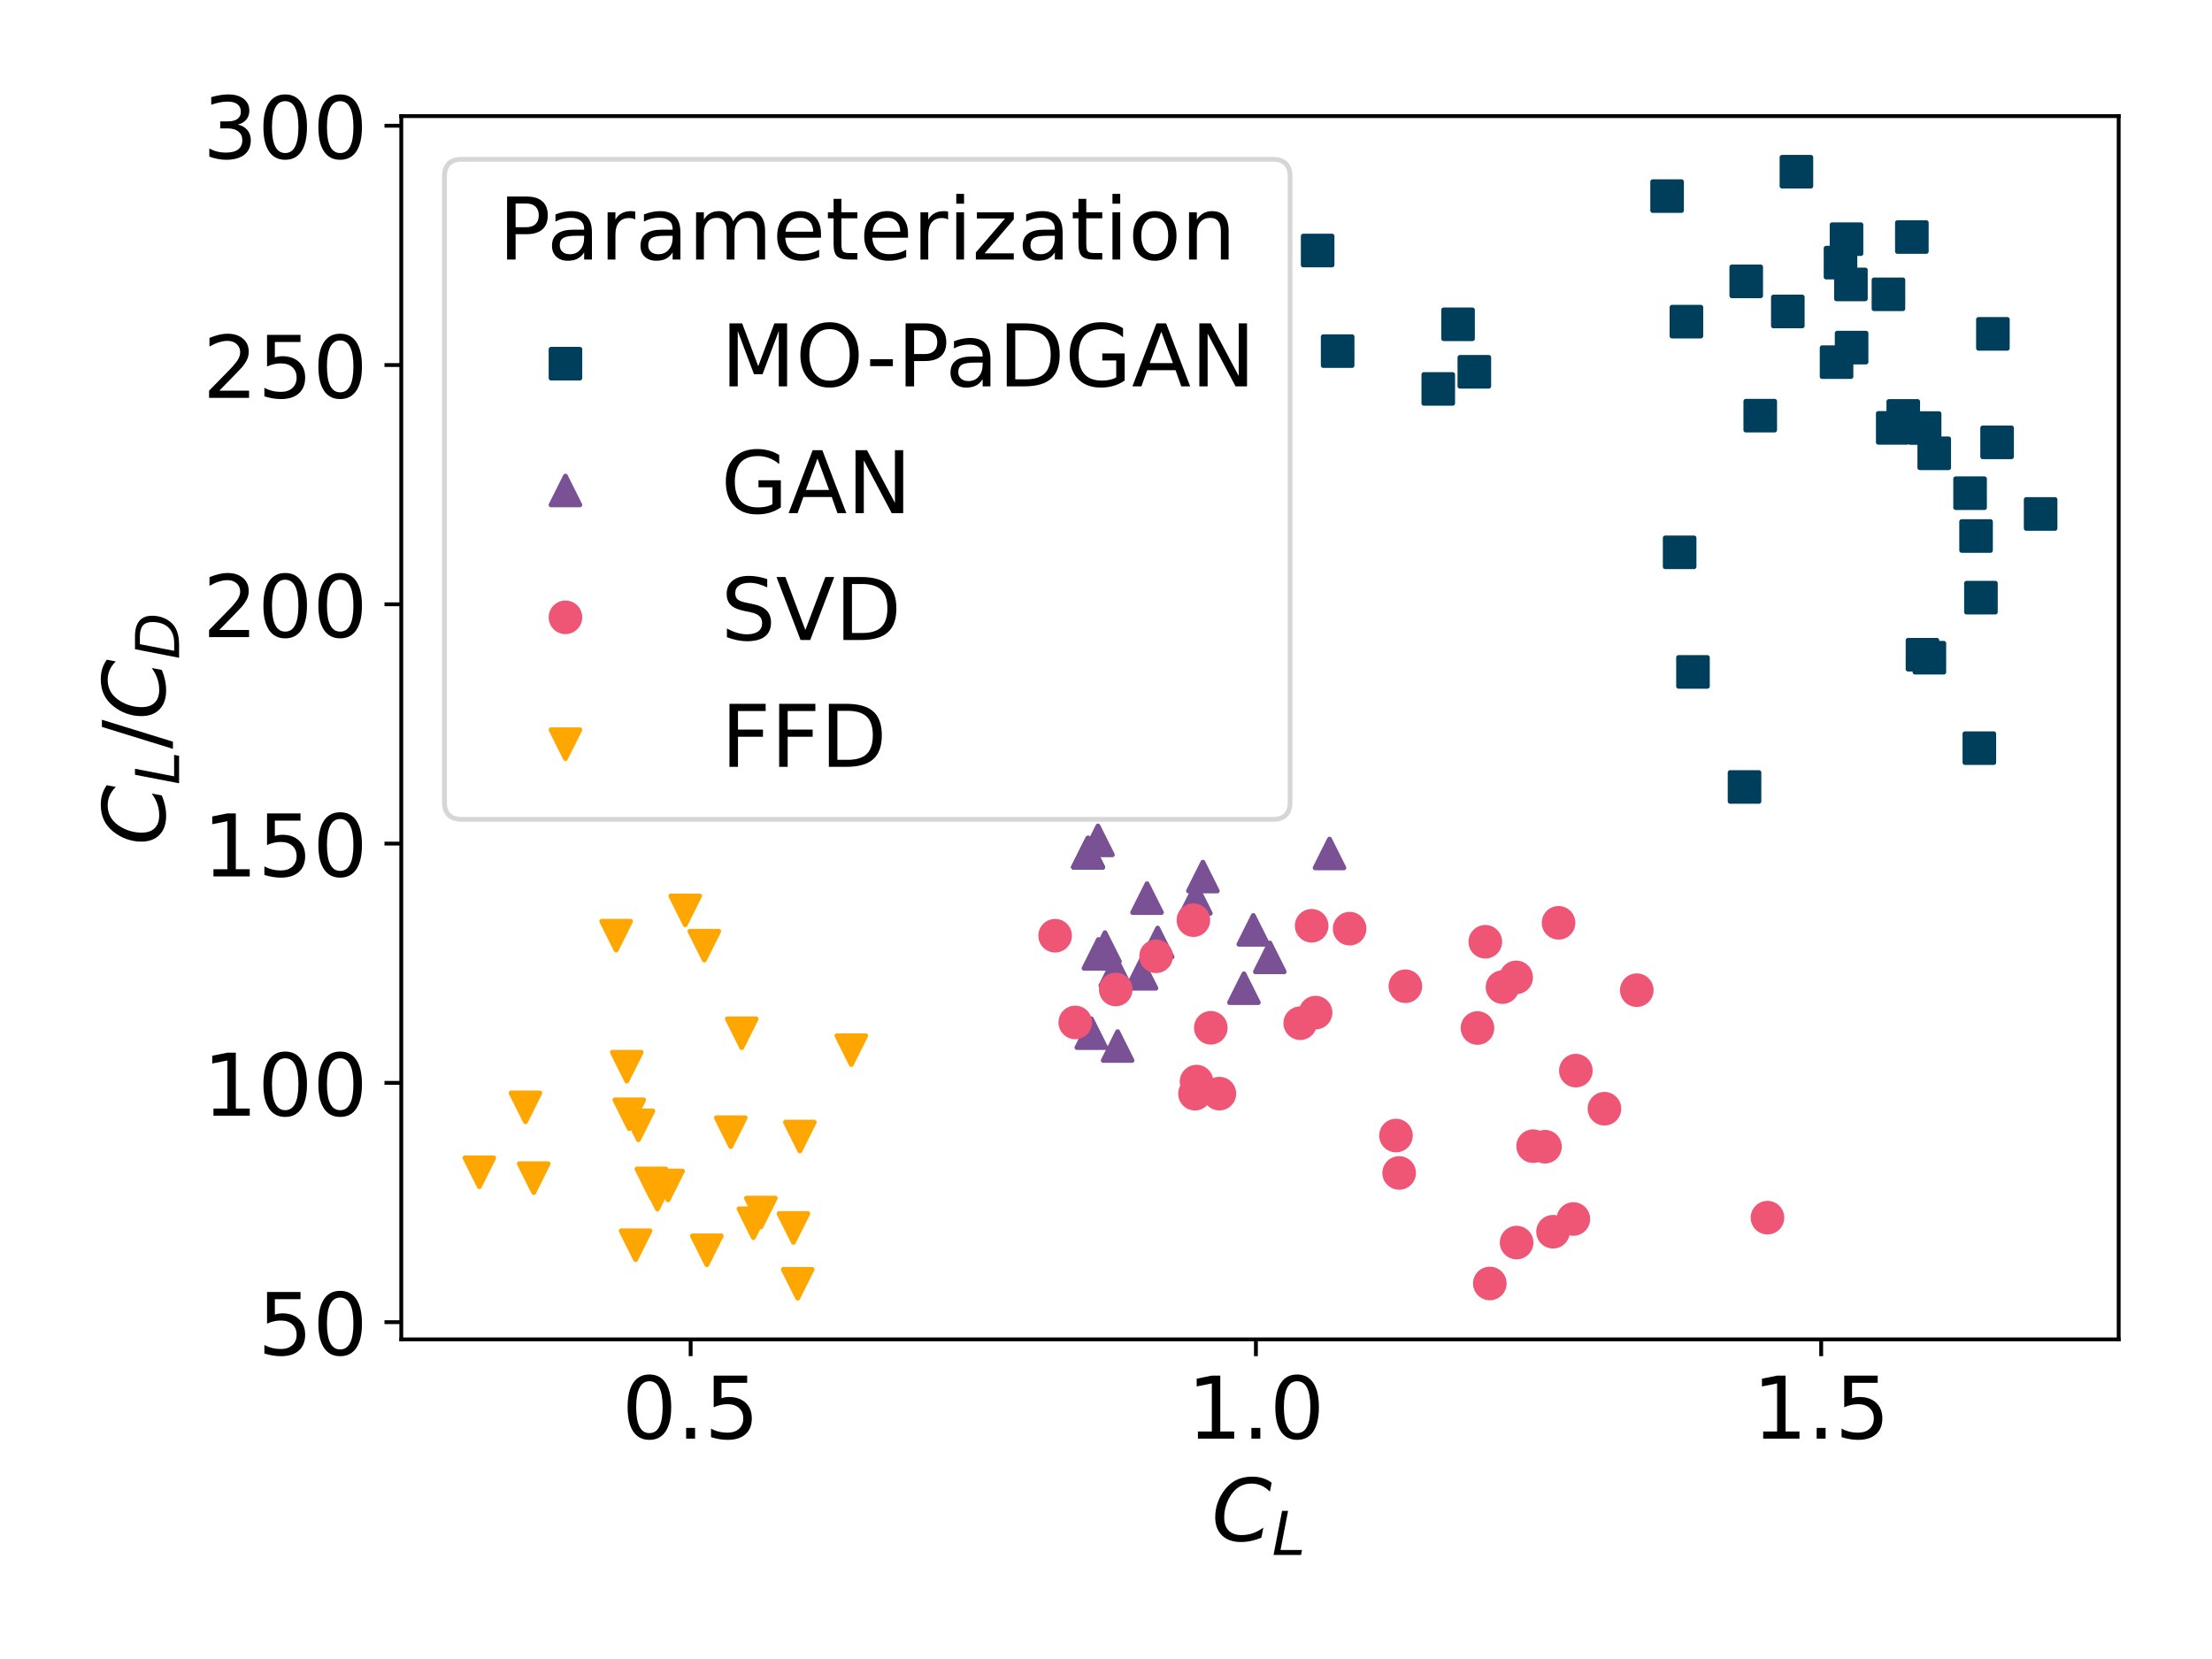 <?xml version="1.0" encoding="utf-8" standalone="no"?>
<!DOCTYPE svg PUBLIC "-//W3C//DTD SVG 1.1//EN"
  "http://www.w3.org/Graphics/SVG/1.1/DTD/svg11.dtd">
<!-- Created with matplotlib (https://matplotlib.org/) -->
<svg height="345.6pt" version="1.1" viewBox="0 0 460.8 345.6" width="460.8pt" xmlns="http://www.w3.org/2000/svg" xmlns:xlink="http://www.w3.org/1999/xlink">
 <defs>
  <style type="text/css">
*{stroke-linecap:butt;stroke-linejoin:round;}
  </style>
 </defs>
 <g id="figure_1">
  <g id="patch_1">
   <path d="M 0 345.6 
L 460.8 345.6 
L 460.8 0 
L 0 0 
z
" style="fill:#ffffff;"/>
  </g>
  <g id="axes_1">
   <g id="patch_2">
    <path d="M 83.594 279.016 
L 441.36 279.016 
L 441.36 24.186 
L 83.594 24.186 
z
" style="fill:#ffffff;"/>
   </g>
   <g id="PathCollection_1">
    <defs>
     <path d="M -3 3 
L 3 3 
L 3 -3 
L -3 -3 
z
" id="mda94987f56" style="stroke:#003f5c;"/>
    </defs>
    <g clip-path="url(#p85e0236e00)">
     <use style="fill:#003f5c;stroke:#003f5c;" x="366.691" xlink:href="#mda94987f56" y="86.586"/>
     <use style="fill:#003f5c;stroke:#003f5c;" x="351.312" xlink:href="#mda94987f56" y="67.004"/>
     <use style="fill:#003f5c;stroke:#003f5c;" x="412.663" xlink:href="#mda94987f56" y="124.504"/>
     <use style="fill:#003f5c;stroke:#003f5c;" x="402.936" xlink:href="#mda94987f56" y="94.434"/>
     <use style="fill:#003f5c;stroke:#003f5c;" x="299.617" xlink:href="#mda94987f56" y="81.023"/>
     <use style="fill:#003f5c;stroke:#003f5c;" x="425.098" xlink:href="#mda94987f56" y="107.068"/>
     <use style="fill:#003f5c;stroke:#003f5c;" x="400.934" xlink:href="#mda94987f56" y="89.168"/>
     <use style="fill:#003f5c;stroke:#003f5c;" x="274.488" xlink:href="#mda94987f56" y="52.19"/>
     <use style="fill:#003f5c;stroke:#003f5c;" x="416.031" xlink:href="#mda94987f56" y="92.147"/>
     <use style="fill:#003f5c;stroke:#003f5c;" x="393.398" xlink:href="#mda94987f56" y="61.313"/>
     <use style="fill:#003f5c;stroke:#003f5c;" x="374.227" xlink:href="#mda94987f56" y="35.769"/>
     <use style="fill:#003f5c;stroke:#003f5c;" x="415.159" xlink:href="#mda94987f56" y="69.552"/>
     <use style="fill:#003f5c;stroke:#003f5c;" x="383.412" xlink:href="#mda94987f56" y="54.709"/>
     <use style="fill:#003f5c;stroke:#003f5c;" x="347.285" xlink:href="#mda94987f56" y="40.853"/>
     <use style="fill:#003f5c;stroke:#003f5c;" x="396.483" xlink:href="#mda94987f56" y="86.645"/>
     <use style="fill:#003f5c;stroke:#003f5c;" x="400.487" xlink:href="#mda94987f56" y="136.39"/>
     <use style="fill:#003f5c;stroke:#003f5c;" x="385.579" xlink:href="#mda94987f56" y="59.254"/>
     <use style="fill:#003f5c;stroke:#003f5c;" x="363.417" xlink:href="#mda94987f56" y="163.939"/>
     <use style="fill:#003f5c;stroke:#003f5c;" x="352.678" xlink:href="#mda94987f56" y="139.971"/>
     <use style="fill:#003f5c;stroke:#003f5c;" x="307.13" xlink:href="#mda94987f56" y="77.451"/>
     <use style="fill:#003f5c;stroke:#003f5c;" x="278.657" xlink:href="#mda94987f56" y="73.146"/>
     <use style="fill:#003f5c;stroke:#003f5c;" x="349.899" xlink:href="#mda94987f56" y="115.06"/>
     <use style="fill:#003f5c;stroke:#003f5c;" x="372.437" xlink:href="#mda94987f56" y="64.883"/>
     <use style="fill:#003f5c;stroke:#003f5c;" x="363.771" xlink:href="#mda94987f56" y="58.611"/>
     <use style="fill:#003f5c;stroke:#003f5c;" x="385.72" xlink:href="#mda94987f56" y="72.412"/>
     <use style="fill:#003f5c;stroke:#003f5c;" x="394.293" xlink:href="#mda94987f56" y="89.135"/>
     <use style="fill:#003f5c;stroke:#003f5c;" x="398.273" xlink:href="#mda94987f56" y="49.378"/>
     <use style="fill:#003f5c;stroke:#003f5c;" x="401.924" xlink:href="#mda94987f56" y="137.012"/>
     <use style="fill:#003f5c;stroke:#003f5c;" x="412.333" xlink:href="#mda94987f56" y="155.856"/>
     <use style="fill:#003f5c;stroke:#003f5c;" x="384.661" xlink:href="#mda94987f56" y="49.821"/>
     <use style="fill:#003f5c;stroke:#003f5c;" x="382.588" xlink:href="#mda94987f56" y="75.444"/>
     <use style="fill:#003f5c;stroke:#003f5c;" x="303.739" xlink:href="#mda94987f56" y="67.556"/>
     <use style="fill:#003f5c;stroke:#003f5c;" x="411.65" xlink:href="#mda94987f56" y="111.662"/>
     <use style="fill:#003f5c;stroke:#003f5c;" x="410.402" xlink:href="#mda94987f56" y="102.742"/>
    </g>
   </g>
   <g id="PathCollection_2">
    <defs>
     <path d="M 0 -3 
L -3 3 
L 3 3 
z
" id="mdba269fbcc" style="stroke:#7a5195;"/>
    </defs>
    <g clip-path="url(#p85e0236e00)">
     <use style="fill:#7a5195;stroke:#7a5195;" x="226.656" xlink:href="#mdba269fbcc" y="177.64"/>
     <use style="fill:#7a5195;stroke:#7a5195;" x="238.949" xlink:href="#mdba269fbcc" y="187.094"/>
     <use style="fill:#7a5195;stroke:#7a5195;" x="241.163" xlink:href="#mdba269fbcc" y="196.336"/>
     <use style="fill:#7a5195;stroke:#7a5195;" x="264.526" xlink:href="#mdba269fbcc" y="199.439"/>
     <use style="fill:#7a5195;stroke:#7a5195;" x="228.728" xlink:href="#mdba269fbcc" y="175.07"/>
     <use style="fill:#7a5195;stroke:#7a5195;" x="276.961" xlink:href="#mdba269fbcc" y="177.796"/>
     <use style="fill:#7a5195;stroke:#7a5195;" x="226.656" xlink:href="#mdba269fbcc" y="177.64"/>
     <use style="fill:#7a5195;stroke:#7a5195;" x="261.087" xlink:href="#mdba269fbcc" y="193.707"/>
     <use style="fill:#7a5195;stroke:#7a5195;" x="226.656" xlink:href="#mdba269fbcc" y="177.64"/>
     <use style="fill:#7a5195;stroke:#7a5195;" x="232.826" xlink:href="#mdba269fbcc" y="217.911"/>
     <use style="fill:#7a5195;stroke:#7a5195;" x="228.822" xlink:href="#mdba269fbcc" y="198.716"/>
     <use style="fill:#7a5195;stroke:#7a5195;" x="226.656" xlink:href="#mdba269fbcc" y="177.64"/>
     <use style="fill:#7a5195;stroke:#7a5195;" x="227.339" xlink:href="#mdba269fbcc" y="215.225"/>
     <use style="fill:#7a5195;stroke:#7a5195;" x="226.656" xlink:href="#mdba269fbcc" y="177.64"/>
     <use style="fill:#7a5195;stroke:#7a5195;" x="249.123" xlink:href="#mdba269fbcc" y="187.262"/>
     <use style="fill:#7a5195;stroke:#7a5195;" x="226.656" xlink:href="#mdba269fbcc" y="177.64"/>
     <use style="fill:#7a5195;stroke:#7a5195;" x="250.584" xlink:href="#mdba269fbcc" y="182.604"/>
     <use style="fill:#7a5195;stroke:#7a5195;" x="226.656" xlink:href="#mdba269fbcc" y="177.64"/>
     <use style="fill:#7a5195;stroke:#7a5195;" x="226.656" xlink:href="#mdba269fbcc" y="177.64"/>
     <use style="fill:#7a5195;stroke:#7a5195;" x="232.331" xlink:href="#mdba269fbcc" y="202.328"/>
     <use style="fill:#7a5195;stroke:#7a5195;" x="259.133" xlink:href="#mdba269fbcc" y="205.859"/>
     <use style="fill:#7a5195;stroke:#7a5195;" x="237.795" xlink:href="#mdba269fbcc" y="202.863"/>
     <use style="fill:#7a5195;stroke:#7a5195;" x="226.656" xlink:href="#mdba269fbcc" y="177.64"/>
     <use style="fill:#7a5195;stroke:#7a5195;" x="230.188" xlink:href="#mdba269fbcc" y="197.297"/>
    </g>
   </g>
   <g id="PathCollection_3">
    <defs>
     <path d="M 0 3 
C 0.796 3 1.559 2.684 2.121 2.121 
C 2.684 1.559 3 0.796 3 0 
C 3 -0.796 2.684 -1.559 2.121 -2.121 
C 1.559 -2.684 0.796 -3 0 -3 
C -0.796 -3 -1.559 -2.684 -2.121 -2.121 
C -2.684 -1.559 -3 -0.796 -3 0 
C -3 0.796 -2.684 1.559 -2.121 2.121 
C -1.559 2.684 -0.796 3 0 3 
z
" id="ma06f1075ed" style="stroke:#ef5675;"/>
    </defs>
    <g clip-path="url(#p85e0236e00)">
     <use style="fill:#ef5675;stroke:#ef5675;" x="309.415" xlink:href="#ma06f1075ed" y="196.187"/>
     <use style="fill:#ef5675;stroke:#ef5675;" x="334.237" xlink:href="#ma06f1075ed" y="230.965"/>
     <use style="fill:#ef5675;stroke:#ef5675;" x="292.764" xlink:href="#ma06f1075ed" y="205.451"/>
     <use style="fill:#ef5675;stroke:#ef5675;" x="281.153" xlink:href="#ma06f1075ed" y="193.457"/>
     <use style="fill:#ef5675;stroke:#ef5675;" x="273.24" xlink:href="#ma06f1075ed" y="192.858"/>
     <use style="fill:#ef5675;stroke:#ef5675;" x="307.789" xlink:href="#ma06f1075ed" y="214.152"/>
     <use style="fill:#ef5675;stroke:#ef5675;" x="323.522" xlink:href="#ma06f1075ed" y="256.593"/>
     <use style="fill:#ef5675;stroke:#ef5675;" x="312.994" xlink:href="#ma06f1075ed" y="205.632"/>
     <use style="fill:#ef5675;stroke:#ef5675;" x="274.064" xlink:href="#ma06f1075ed" y="210.941"/>
     <use style="fill:#ef5675;stroke:#ef5675;" x="270.861" xlink:href="#ma06f1075ed" y="213.151"/>
     <use style="fill:#ef5675;stroke:#ef5675;" x="240.833" xlink:href="#ma06f1075ed" y="199.212"/>
     <use style="fill:#ef5675;stroke:#ef5675;" x="368.198" xlink:href="#ma06f1075ed" y="253.66"/>
     <use style="fill:#ef5675;stroke:#ef5675;" x="328.279" xlink:href="#ma06f1075ed" y="223.03"/>
     <use style="fill:#ef5675;stroke:#ef5675;" x="291.469" xlink:href="#ma06f1075ed" y="244.349"/>
     <use style="fill:#ef5675;stroke:#ef5675;" x="290.809" xlink:href="#ma06f1075ed" y="236.56"/>
     <use style="fill:#ef5675;stroke:#ef5675;" x="232.426" xlink:href="#ma06f1075ed" y="206.131"/>
     <use style="fill:#ef5675;stroke:#ef5675;" x="310.357" xlink:href="#ma06f1075ed" y="267.373"/>
     <use style="fill:#ef5675;stroke:#ef5675;" x="248.935" xlink:href="#ma06f1075ed" y="227.836"/>
     <use style="fill:#ef5675;stroke:#ef5675;" x="219.802" xlink:href="#ma06f1075ed" y="194.927"/>
     <use style="fill:#ef5675;stroke:#ef5675;" x="315.938" xlink:href="#ma06f1075ed" y="258.852"/>
     <use style="fill:#ef5675;stroke:#ef5675;" x="315.844" xlink:href="#ma06f1075ed" y="203.604"/>
     <use style="fill:#ef5675;stroke:#ef5675;" x="254.022" xlink:href="#ma06f1075ed" y="227.826"/>
     <use style="fill:#ef5675;stroke:#ef5675;" x="223.994" xlink:href="#ma06f1075ed" y="212.992"/>
     <use style="fill:#ef5675;stroke:#ef5675;" x="319.377" xlink:href="#ma06f1075ed" y="238.767"/>
     <use style="fill:#ef5675;stroke:#ef5675;" x="249.265" xlink:href="#ma06f1075ed" y="225.317"/>
     <use style="fill:#ef5675;stroke:#ef5675;" x="324.676" xlink:href="#ma06f1075ed" y="192.241"/>
     <use style="fill:#ef5675;stroke:#ef5675;" x="340.973" xlink:href="#ma06f1075ed" y="206.274"/>
     <use style="fill:#ef5675;stroke:#ef5675;" x="248.605" xlink:href="#ma06f1075ed" y="191.684"/>
     <use style="fill:#ef5675;stroke:#ef5675;" x="252.232" xlink:href="#ma06f1075ed" y="214.106"/>
     <use style="fill:#ef5675;stroke:#ef5675;" x="327.761" xlink:href="#ma06f1075ed" y="253.941"/>
     <use style="fill:#ef5675;stroke:#ef5675;" x="321.85" xlink:href="#ma06f1075ed" y="238.88"/>
    </g>
   </g>
   <g id="PathCollection_4">
    <defs>
     <path d="M -0 3 
L 3 -3 
L -3 -3 
z
" id="m6926d98921" style="stroke:#ffa600;"/>
    </defs>
    <g clip-path="url(#p85e0236e00)">
     <use style="fill:#ffa600;stroke:#ffa600;" x="131.085" xlink:href="#m6926d98921" y="232.122"/>
     <use style="fill:#ffa600;stroke:#ffa600;" x="132.404" xlink:href="#m6926d98921" y="259.401"/>
     <use style="fill:#ffa600;stroke:#ffa600;" x="156.944" xlink:href="#m6926d98921" y="254.817"/>
     <use style="fill:#ffa600;stroke:#ffa600;" x="142.743" xlink:href="#m6926d98921" y="189.647"/>
     <use style="fill:#ffa600;stroke:#ffa600;" x="136.949" xlink:href="#m6926d98921" y="248.864"/>
     <use style="fill:#ffa600;stroke:#ffa600;" x="130.567" xlink:href="#m6926d98921" y="222.211"/>
     <use style="fill:#ffa600;stroke:#ffa600;" x="147.241" xlink:href="#m6926d98921" y="260.455"/>
     <use style="fill:#ffa600;stroke:#ffa600;" x="146.723" xlink:href="#m6926d98921" y="197"/>
     <use style="fill:#ffa600;stroke:#ffa600;" x="166.624" xlink:href="#m6926d98921" y="236.766"/>
     <use style="fill:#ffa600;stroke:#ffa600;" x="132.993" xlink:href="#m6926d98921" y="234.429"/>
     <use style="fill:#ffa600;stroke:#ffa600;" x="166.176" xlink:href="#m6926d98921" y="267.433"/>
     <use style="fill:#ffa600;stroke:#ffa600;" x="109.465" xlink:href="#m6926d98921" y="230.686"/>
     <use style="fill:#ffa600;stroke:#ffa600;" x="111.184" xlink:href="#m6926d98921" y="245.431"/>
     <use style="fill:#ffa600;stroke:#ffa600;" x="158.499" xlink:href="#m6926d98921" y="252.592"/>
     <use style="fill:#ffa600;stroke:#ffa600;" x="152.234" xlink:href="#m6926d98921" y="235.851"/>
     <use style="fill:#ffa600;stroke:#ffa600;" x="135.701" xlink:href="#m6926d98921" y="246.518"/>
     <use style="fill:#ffa600;stroke:#ffa600;" x="165.281" xlink:href="#m6926d98921" y="255.806"/>
     <use style="fill:#ffa600;stroke:#ffa600;" x="99.856" xlink:href="#m6926d98921" y="244.199"/>
     <use style="fill:#ffa600;stroke:#ffa600;" x="139.163" xlink:href="#m6926d98921" y="246.955"/>
     <use style="fill:#ffa600;stroke:#ffa600;" x="128.353" xlink:href="#m6926d98921" y="194.921"/>
     <use style="fill:#ffa600;stroke:#ffa600;" x="177.339" xlink:href="#m6926d98921" y="218.763"/>
     <use style="fill:#ffa600;stroke:#ffa600;" x="154.518" xlink:href="#m6926d98921" y="215.248"/>
    </g>
   </g>
   <g id="matplotlib.axis_1">
    <g id="xtick_1">
     <g id="line2d_1">
      <defs>
       <path d="M 0 0 
L 0 3.5 
" id="m4fe2fabf1c" style="stroke:#000000;stroke-width:0.8;"/>
      </defs>
      <g>
       <use style="stroke:#000000;stroke-width:0.8;" x="143.873" xlink:href="#m4fe2fabf1c" y="279.016"/>
      </g>
     </g>
     <g id="text_1">
      <!-- 0.5 -->
      <defs>
       <path d="M 31.781 66.406 
Q 24.172 66.406 20.328 58.906 
Q 16.5 51.422 16.5 36.375 
Q 16.5 21.391 20.328 13.891 
Q 24.172 6.391 31.781 6.391 
Q 39.453 6.391 43.281 13.891 
Q 47.125 21.391 47.125 36.375 
Q 47.125 51.422 43.281 58.906 
Q 39.453 66.406 31.781 66.406 
z
M 31.781 74.219 
Q 44.047 74.219 50.516 64.516 
Q 56.984 54.828 56.984 36.375 
Q 56.984 17.969 50.516 8.266 
Q 44.047 -1.422 31.781 -1.422 
Q 19.531 -1.422 13.062 8.266 
Q 6.594 17.969 6.594 36.375 
Q 6.594 54.828 13.062 64.516 
Q 19.531 74.219 31.781 74.219 
z
" id="DejaVuSans-48"/>
       <path d="M 10.688 12.406 
L 21 12.406 
L 21 0 
L 10.688 0 
z
" id="DejaVuSans-46"/>
       <path d="M 10.797 72.906 
L 49.516 72.906 
L 49.516 64.594 
L 19.828 64.594 
L 19.828 46.734 
Q 21.969 47.469 24.109 47.828 
Q 26.266 48.188 28.422 48.188 
Q 40.625 48.188 47.75 41.5 
Q 54.891 34.812 54.891 23.391 
Q 54.891 11.625 47.562 5.094 
Q 40.234 -1.422 26.906 -1.422 
Q 22.312 -1.422 17.547 -0.641 
Q 12.797 0.141 7.719 1.703 
L 7.719 11.625 
Q 12.109 9.234 16.797 8.062 
Q 21.484 6.891 26.703 6.891 
Q 35.156 6.891 40.078 11.328 
Q 45.016 15.766 45.016 23.391 
Q 45.016 31 40.078 35.438 
Q 35.156 39.891 26.703 39.891 
Q 22.75 39.891 18.812 39.016 
Q 14.891 38.141 10.797 36.281 
z
" id="DejaVuSans-53"/>
      </defs>
      <g transform="translate(129.56 299.693)scale(0.18 -0.18)">
       <use xlink:href="#DejaVuSans-48"/>
       <use x="63.623" xlink:href="#DejaVuSans-46"/>
       <use x="95.41" xlink:href="#DejaVuSans-53"/>
      </g>
     </g>
    </g>
    <g id="xtick_2">
     <g id="line2d_2">
      <g>
       <use style="stroke:#000000;stroke-width:0.8;" x="261.629" xlink:href="#m4fe2fabf1c" y="279.016"/>
      </g>
     </g>
     <g id="text_2">
      <!-- 1.0 -->
      <defs>
       <path d="M 12.406 8.297 
L 28.516 8.297 
L 28.516 63.922 
L 10.984 60.406 
L 10.984 69.391 
L 28.422 72.906 
L 38.281 72.906 
L 38.281 8.297 
L 54.391 8.297 
L 54.391 0 
L 12.406 0 
z
" id="DejaVuSans-49"/>
      </defs>
      <g transform="translate(247.316 299.693)scale(0.18 -0.18)">
       <use xlink:href="#DejaVuSans-49"/>
       <use x="63.623" xlink:href="#DejaVuSans-46"/>
       <use x="95.41" xlink:href="#DejaVuSans-48"/>
      </g>
     </g>
    </g>
    <g id="xtick_3">
     <g id="line2d_3">
      <g>
       <use style="stroke:#000000;stroke-width:0.8;" x="379.385" xlink:href="#m4fe2fabf1c" y="279.016"/>
      </g>
     </g>
     <g id="text_3">
      <!-- 1.5 -->
      <g transform="translate(365.072 299.693)scale(0.18 -0.18)">
       <use xlink:href="#DejaVuSans-49"/>
       <use x="63.623" xlink:href="#DejaVuSans-46"/>
       <use x="95.41" xlink:href="#DejaVuSans-53"/>
      </g>
     </g>
    </g>
    <g id="text_4">
     <!-- $C_L$ -->
     <defs>
      <path d="M 69.484 67.281 
L 67.484 56.891 
Q 62.797 61.625 57.547 63.922 
Q 52.297 66.219 46.188 66.219 
Q 37.844 66.219 31.516 62.203 
Q 25.203 58.203 20.609 50 
Q 17.672 44.734 16.125 38.844 
Q 14.594 32.953 14.594 27 
Q 14.594 17.047 19.75 11.812 
Q 24.906 6.594 34.719 6.594 
Q 41.5 6.594 47.75 8.766 
Q 54 10.938 59.906 15.281 
L 57.625 3.609 
Q 51.812 1.125 45.875 -0.141 
Q 39.938 -1.422 33.984 -1.422 
Q 19.969 -1.422 12.078 6.188 
Q 4.203 13.812 4.203 27.391 
Q 4.203 36.078 7.203 44.469 
Q 10.203 52.875 15.828 59.812 
Q 21.781 67.188 29.422 70.703 
Q 37.062 74.219 47.219 74.219 
Q 53.469 74.219 59.062 72.484 
Q 64.656 70.75 69.484 67.281 
z
" id="DejaVuSans-Oblique-67"/>
      <path d="M 16.797 72.906 
L 26.703 72.906 
L 14.203 8.203 
L 49.703 8.203 
L 48.094 0 
L 2.688 0 
z
" id="DejaVuSans-Oblique-76"/>
     </defs>
     <g transform="translate(252.397 321.114)scale(0.18 -0.18)">
      <use transform="translate(0 0.781)" xlink:href="#DejaVuSans-Oblique-67"/>
      <use transform="translate(69.824 -15.625)scale(0.7)" xlink:href="#DejaVuSans-Oblique-76"/>
     </g>
    </g>
   </g>
   <g id="matplotlib.axis_2">
    <g id="ytick_1">
     <g id="line2d_4">
      <defs>
       <path d="M 0 0 
L -3.5 0 
" id="mbef807b1e0" style="stroke:#000000;stroke-width:0.8;"/>
      </defs>
      <g>
       <use style="stroke:#000000;stroke-width:0.8;" x="83.594" xlink:href="#mbef807b1e0" y="275.428"/>
      </g>
     </g>
     <g id="text_5">
      <!-- 50 -->
      <g transform="translate(53.689 282.266)scale(0.18 -0.18)">
       <use xlink:href="#DejaVuSans-53"/>
       <use x="63.623" xlink:href="#DejaVuSans-48"/>
      </g>
     </g>
    </g>
    <g id="ytick_2">
     <g id="line2d_5">
      <g>
       <use style="stroke:#000000;stroke-width:0.8;" x="83.594" xlink:href="#mbef807b1e0" y="225.581"/>
      </g>
     </g>
     <g id="text_6">
      <!-- 100 -->
      <g transform="translate(42.236 232.419)scale(0.18 -0.18)">
       <use xlink:href="#DejaVuSans-49"/>
       <use x="63.623" xlink:href="#DejaVuSans-48"/>
       <use x="127.246" xlink:href="#DejaVuSans-48"/>
      </g>
     </g>
    </g>
    <g id="ytick_3">
     <g id="line2d_6">
      <g>
       <use style="stroke:#000000;stroke-width:0.8;" x="83.594" xlink:href="#mbef807b1e0" y="175.733"/>
      </g>
     </g>
     <g id="text_7">
      <!-- 150 -->
      <g transform="translate(42.236 182.572)scale(0.18 -0.18)">
       <use xlink:href="#DejaVuSans-49"/>
       <use x="63.623" xlink:href="#DejaVuSans-53"/>
       <use x="127.246" xlink:href="#DejaVuSans-48"/>
      </g>
     </g>
    </g>
    <g id="ytick_4">
     <g id="line2d_7">
      <g>
       <use style="stroke:#000000;stroke-width:0.8;" x="83.594" xlink:href="#mbef807b1e0" y="125.886"/>
      </g>
     </g>
     <g id="text_8">
      <!-- 200 -->
      <defs>
       <path d="M 19.188 8.297 
L 53.609 8.297 
L 53.609 0 
L 7.328 0 
L 7.328 8.297 
Q 12.938 14.109 22.625 23.891 
Q 32.328 33.688 34.812 36.531 
Q 39.547 41.844 41.422 45.531 
Q 43.312 49.219 43.312 52.781 
Q 43.312 58.594 39.234 62.25 
Q 35.156 65.922 28.609 65.922 
Q 23.969 65.922 18.812 64.312 
Q 13.672 62.703 7.812 59.422 
L 7.812 69.391 
Q 13.766 71.781 18.938 73 
Q 24.125 74.219 28.422 74.219 
Q 39.75 74.219 46.484 68.547 
Q 53.219 62.891 53.219 53.422 
Q 53.219 48.922 51.531 44.891 
Q 49.859 40.875 45.406 35.406 
Q 44.188 33.984 37.641 27.219 
Q 31.109 20.453 19.188 8.297 
z
" id="DejaVuSans-50"/>
      </defs>
      <g transform="translate(42.236 132.724)scale(0.18 -0.18)">
       <use xlink:href="#DejaVuSans-50"/>
       <use x="63.623" xlink:href="#DejaVuSans-48"/>
       <use x="127.246" xlink:href="#DejaVuSans-48"/>
      </g>
     </g>
    </g>
    <g id="ytick_5">
     <g id="line2d_8">
      <g>
       <use style="stroke:#000000;stroke-width:0.8;" x="83.594" xlink:href="#mbef807b1e0" y="76.039"/>
      </g>
     </g>
     <g id="text_9">
      <!-- 250 -->
      <g transform="translate(42.236 82.877)scale(0.18 -0.18)">
       <use xlink:href="#DejaVuSans-50"/>
       <use x="63.623" xlink:href="#DejaVuSans-53"/>
       <use x="127.246" xlink:href="#DejaVuSans-48"/>
      </g>
     </g>
    </g>
    <g id="ytick_6">
     <g id="line2d_9">
      <g>
       <use style="stroke:#000000;stroke-width:0.8;" x="83.594" xlink:href="#mbef807b1e0" y="26.191"/>
      </g>
     </g>
     <g id="text_10">
      <!-- 300 -->
      <defs>
       <path d="M 40.578 39.312 
Q 47.656 37.797 51.625 33 
Q 55.609 28.219 55.609 21.188 
Q 55.609 10.406 48.188 4.484 
Q 40.766 -1.422 27.094 -1.422 
Q 22.516 -1.422 17.656 -0.516 
Q 12.797 0.391 7.625 2.203 
L 7.625 11.719 
Q 11.719 9.328 16.594 8.109 
Q 21.484 6.891 26.812 6.891 
Q 36.078 6.891 40.938 10.547 
Q 45.797 14.203 45.797 21.188 
Q 45.797 27.641 41.281 31.266 
Q 36.766 34.906 28.719 34.906 
L 20.219 34.906 
L 20.219 43.016 
L 29.109 43.016 
Q 36.375 43.016 40.234 45.922 
Q 44.094 48.828 44.094 54.297 
Q 44.094 59.906 40.109 62.906 
Q 36.141 65.922 28.719 65.922 
Q 24.656 65.922 20.016 65.031 
Q 15.375 64.156 9.812 62.312 
L 9.812 71.094 
Q 15.438 72.656 20.344 73.438 
Q 25.25 74.219 29.594 74.219 
Q 40.828 74.219 47.359 69.109 
Q 53.906 64.016 53.906 55.328 
Q 53.906 49.266 50.438 45.094 
Q 46.969 40.922 40.578 39.312 
z
" id="DejaVuSans-51"/>
      </defs>
      <g transform="translate(42.236 33.03)scale(0.18 -0.18)">
       <use xlink:href="#DejaVuSans-51"/>
       <use x="63.623" xlink:href="#DejaVuSans-48"/>
       <use x="127.246" xlink:href="#DejaVuSans-48"/>
      </g>
     </g>
    </g>
    <g id="text_11">
     <!-- $C_L/C_D$ -->
     <defs>
      <path d="M 25.391 72.906 
L 33.688 72.906 
L 8.297 -9.281 
L 0 -9.281 
z
" id="DejaVuSans-47"/>
      <path d="M 16.891 72.906 
L 38.094 72.906 
Q 54.984 72.906 63.594 65.75 
Q 72.219 58.594 72.219 44.484 
Q 72.219 35.156 68.938 26.531 
Q 65.672 17.922 59.906 12.016 
Q 54.109 5.953 45.172 2.969 
Q 36.234 0 24.031 0 
L 2.688 0 
z
M 25.203 64.797 
L 14.203 8.109 
L 27.094 8.109 
Q 43.656 8.109 52.734 17.625 
Q 61.812 27.156 61.812 44.484 
Q 61.812 54.984 55.953 59.891 
Q 50.094 64.797 37.594 64.797 
z
" id="DejaVuSans-Oblique-68"/>
     </defs>
     <g transform="translate(34.493 176.081)rotate(-90)scale(0.18 -0.18)">
      <use transform="translate(0 0.781)" xlink:href="#DejaVuSans-Oblique-67"/>
      <use transform="translate(69.824 -15.625)scale(0.7)" xlink:href="#DejaVuSans-Oblique-76"/>
      <use transform="translate(111.558 0.781)" xlink:href="#DejaVuSans-47"/>
      <use transform="translate(145.249 0.781)" xlink:href="#DejaVuSans-Oblique-67"/>
      <use transform="translate(215.073 -15.625)scale(0.7)" xlink:href="#DejaVuSans-Oblique-68"/>
     </g>
    </g>
   </g>
   <g id="patch_3">
    <path d="M 83.594 279.016 
L 83.594 24.186 
" style="fill:none;stroke:#000000;stroke-linecap:square;stroke-linejoin:miter;stroke-width:0.8;"/>
   </g>
   <g id="patch_4">
    <path d="M 441.36 279.016 
L 441.36 24.186 
" style="fill:none;stroke:#000000;stroke-linecap:square;stroke-linejoin:miter;stroke-width:0.8;"/>
   </g>
   <g id="patch_5">
    <path d="M 83.594 279.016 
L 441.36 279.016 
" style="fill:none;stroke:#000000;stroke-linecap:square;stroke-linejoin:miter;stroke-width:0.8;"/>
   </g>
   <g id="patch_6">
    <path d="M 83.594 24.186 
L 441.36 24.186 
" style="fill:none;stroke:#000000;stroke-linecap:square;stroke-linejoin:miter;stroke-width:0.8;"/>
   </g>
   <g id="legend_1">
    <g id="patch_7">
     <path d="M 96.194 170.689 
L 265.144 170.689 
Q 268.744 170.689 268.744 167.089 
L 268.744 36.786 
Q 268.744 33.186 265.144 33.186 
L 96.194 33.186 
Q 92.594 33.186 92.594 36.786 
L 92.594 167.089 
Q 92.594 170.689 96.194 170.689 
z
" style="fill:#ffffff;opacity:0.8;stroke:#cccccc;stroke-linejoin:miter;"/>
    </g>
    <g id="text_12">
     <!-- Parameterization -->
     <defs>
      <path d="M 19.672 64.797 
L 19.672 37.406 
L 32.078 37.406 
Q 38.969 37.406 42.719 40.969 
Q 46.484 44.531 46.484 51.125 
Q 46.484 57.672 42.719 61.234 
Q 38.969 64.797 32.078 64.797 
z
M 9.812 72.906 
L 32.078 72.906 
Q 44.344 72.906 50.609 67.359 
Q 56.891 61.812 56.891 51.125 
Q 56.891 40.328 50.609 34.812 
Q 44.344 29.297 32.078 29.297 
L 19.672 29.297 
L 19.672 0 
L 9.812 0 
z
" id="DejaVuSans-80"/>
      <path d="M 34.281 27.484 
Q 23.391 27.484 19.188 25 
Q 14.984 22.516 14.984 16.5 
Q 14.984 11.719 18.141 8.906 
Q 21.297 6.109 26.703 6.109 
Q 34.188 6.109 38.703 11.406 
Q 43.219 16.703 43.219 25.484 
L 43.219 27.484 
z
M 52.203 31.203 
L 52.203 0 
L 43.219 0 
L 43.219 8.297 
Q 40.141 3.328 35.547 0.953 
Q 30.953 -1.422 24.312 -1.422 
Q 15.922 -1.422 10.953 3.297 
Q 6 8.016 6 15.922 
Q 6 25.141 12.172 29.828 
Q 18.359 34.516 30.609 34.516 
L 43.219 34.516 
L 43.219 35.406 
Q 43.219 41.609 39.141 45 
Q 35.062 48.391 27.688 48.391 
Q 23 48.391 18.547 47.266 
Q 14.109 46.141 10.016 43.891 
L 10.016 52.203 
Q 14.938 54.109 19.578 55.047 
Q 24.219 56 28.609 56 
Q 40.484 56 46.344 49.844 
Q 52.203 43.703 52.203 31.203 
z
" id="DejaVuSans-97"/>
      <path d="M 41.109 46.297 
Q 39.594 47.172 37.812 47.578 
Q 36.031 48 33.891 48 
Q 26.266 48 22.188 43.047 
Q 18.109 38.094 18.109 28.812 
L 18.109 0 
L 9.078 0 
L 9.078 54.688 
L 18.109 54.688 
L 18.109 46.188 
Q 20.953 51.172 25.484 53.578 
Q 30.031 56 36.531 56 
Q 37.453 56 38.578 55.875 
Q 39.703 55.766 41.062 55.516 
z
" id="DejaVuSans-114"/>
      <path d="M 52 44.188 
Q 55.375 50.25 60.062 53.125 
Q 64.75 56 71.094 56 
Q 79.641 56 84.281 50.016 
Q 88.922 44.047 88.922 33.016 
L 88.922 0 
L 79.891 0 
L 79.891 32.719 
Q 79.891 40.578 77.094 44.375 
Q 74.312 48.188 68.609 48.188 
Q 61.625 48.188 57.562 43.547 
Q 53.516 38.922 53.516 30.906 
L 53.516 0 
L 44.484 0 
L 44.484 32.719 
Q 44.484 40.625 41.703 44.406 
Q 38.922 48.188 33.109 48.188 
Q 26.219 48.188 22.156 43.531 
Q 18.109 38.875 18.109 30.906 
L 18.109 0 
L 9.078 0 
L 9.078 54.688 
L 18.109 54.688 
L 18.109 46.188 
Q 21.188 51.219 25.484 53.609 
Q 29.781 56 35.688 56 
Q 41.656 56 45.828 52.969 
Q 50 49.953 52 44.188 
z
" id="DejaVuSans-109"/>
      <path d="M 56.203 29.594 
L 56.203 25.203 
L 14.891 25.203 
Q 15.484 15.922 20.484 11.062 
Q 25.484 6.203 34.422 6.203 
Q 39.594 6.203 44.453 7.469 
Q 49.312 8.734 54.109 11.281 
L 54.109 2.781 
Q 49.266 0.734 44.188 -0.344 
Q 39.109 -1.422 33.891 -1.422 
Q 20.797 -1.422 13.156 6.188 
Q 5.516 13.812 5.516 26.812 
Q 5.516 40.234 12.766 48.109 
Q 20.016 56 32.328 56 
Q 43.359 56 49.781 48.891 
Q 56.203 41.797 56.203 29.594 
z
M 47.219 32.234 
Q 47.125 39.594 43.094 43.984 
Q 39.062 48.391 32.422 48.391 
Q 24.906 48.391 20.391 44.141 
Q 15.875 39.891 15.188 32.172 
z
" id="DejaVuSans-101"/>
      <path d="M 18.312 70.219 
L 18.312 54.688 
L 36.812 54.688 
L 36.812 47.703 
L 18.312 47.703 
L 18.312 18.016 
Q 18.312 11.328 20.141 9.422 
Q 21.969 7.516 27.594 7.516 
L 36.812 7.516 
L 36.812 0 
L 27.594 0 
Q 17.188 0 13.234 3.875 
Q 9.281 7.766 9.281 18.016 
L 9.281 47.703 
L 2.688 47.703 
L 2.688 54.688 
L 9.281 54.688 
L 9.281 70.219 
z
" id="DejaVuSans-116"/>
      <path d="M 9.422 54.688 
L 18.406 54.688 
L 18.406 0 
L 9.422 0 
z
M 9.422 75.984 
L 18.406 75.984 
L 18.406 64.594 
L 9.422 64.594 
z
" id="DejaVuSans-105"/>
      <path d="M 5.516 54.688 
L 48.188 54.688 
L 48.188 46.484 
L 14.406 7.172 
L 48.188 7.172 
L 48.188 0 
L 4.297 0 
L 4.297 8.203 
L 38.094 47.516 
L 5.516 47.516 
z
" id="DejaVuSans-122"/>
      <path d="M 30.609 48.391 
Q 23.391 48.391 19.188 42.75 
Q 14.984 37.109 14.984 27.297 
Q 14.984 17.484 19.156 11.844 
Q 23.344 6.203 30.609 6.203 
Q 37.797 6.203 41.984 11.859 
Q 46.188 17.531 46.188 27.297 
Q 46.188 37.016 41.984 42.703 
Q 37.797 48.391 30.609 48.391 
z
M 30.609 56 
Q 42.328 56 49.016 48.375 
Q 55.719 40.766 55.719 27.297 
Q 55.719 13.875 49.016 6.219 
Q 42.328 -1.422 30.609 -1.422 
Q 18.844 -1.422 12.172 6.219 
Q 5.516 13.875 5.516 27.297 
Q 5.516 40.766 12.172 48.375 
Q 18.844 56 30.609 56 
z
" id="DejaVuSans-111"/>
      <path d="M 54.891 33.016 
L 54.891 0 
L 45.906 0 
L 45.906 32.719 
Q 45.906 40.484 42.875 44.328 
Q 39.844 48.188 33.797 48.188 
Q 26.516 48.188 22.312 43.547 
Q 18.109 38.922 18.109 30.906 
L 18.109 0 
L 9.078 0 
L 9.078 54.688 
L 18.109 54.688 
L 18.109 46.188 
Q 21.344 51.125 25.703 53.562 
Q 30.078 56 35.797 56 
Q 45.219 56 50.047 50.172 
Q 54.891 44.344 54.891 33.016 
z
" id="DejaVuSans-110"/>
     </defs>
     <g transform="translate(103.868 54.063)scale(0.18 -0.18)">
      <use xlink:href="#DejaVuSans-80"/>
      <use x="55.803" xlink:href="#DejaVuSans-97"/>
      <use x="117.082" xlink:href="#DejaVuSans-114"/>
      <use x="158.195" xlink:href="#DejaVuSans-97"/>
      <use x="219.475" xlink:href="#DejaVuSans-109"/>
      <use x="316.887" xlink:href="#DejaVuSans-101"/>
      <use x="378.41" xlink:href="#DejaVuSans-116"/>
      <use x="417.619" xlink:href="#DejaVuSans-101"/>
      <use x="479.143" xlink:href="#DejaVuSans-114"/>
      <use x="520.256" xlink:href="#DejaVuSans-105"/>
      <use x="548.039" xlink:href="#DejaVuSans-122"/>
      <use x="600.529" xlink:href="#DejaVuSans-97"/>
      <use x="661.809" xlink:href="#DejaVuSans-116"/>
      <use x="701.018" xlink:href="#DejaVuSans-105"/>
      <use x="728.801" xlink:href="#DejaVuSans-111"/>
      <use x="789.982" xlink:href="#DejaVuSans-110"/>
     </g>
    </g>
    <g id="PathCollection_5">
     <g>
      <use style="fill:#003f5c;stroke:#003f5c;" x="117.794" xlink:href="#mda94987f56" y="75.759"/>
     </g>
    </g>
    <g id="text_13">
     <!-- MO-PaDGAN -->
     <defs>
      <path d="M 9.812 72.906 
L 24.516 72.906 
L 43.109 23.297 
L 61.812 72.906 
L 76.516 72.906 
L 76.516 0 
L 66.891 0 
L 66.891 64.016 
L 48.094 14.016 
L 38.188 14.016 
L 19.391 64.016 
L 19.391 0 
L 9.812 0 
z
" id="DejaVuSans-77"/>
      <path d="M 39.406 66.219 
Q 28.656 66.219 22.328 58.203 
Q 16.016 50.203 16.016 36.375 
Q 16.016 22.609 22.328 14.594 
Q 28.656 6.594 39.406 6.594 
Q 50.141 6.594 56.422 14.594 
Q 62.703 22.609 62.703 36.375 
Q 62.703 50.203 56.422 58.203 
Q 50.141 66.219 39.406 66.219 
z
M 39.406 74.219 
Q 54.734 74.219 63.906 63.938 
Q 73.094 53.656 73.094 36.375 
Q 73.094 19.141 63.906 8.859 
Q 54.734 -1.422 39.406 -1.422 
Q 24.031 -1.422 14.812 8.828 
Q 5.609 19.094 5.609 36.375 
Q 5.609 53.656 14.812 63.938 
Q 24.031 74.219 39.406 74.219 
z
" id="DejaVuSans-79"/>
      <path d="M 4.891 31.391 
L 31.203 31.391 
L 31.203 23.391 
L 4.891 23.391 
z
" id="DejaVuSans-45"/>
      <path d="M 19.672 64.797 
L 19.672 8.109 
L 31.594 8.109 
Q 46.688 8.109 53.688 14.938 
Q 60.688 21.781 60.688 36.531 
Q 60.688 51.172 53.688 57.984 
Q 46.688 64.797 31.594 64.797 
z
M 9.812 72.906 
L 30.078 72.906 
Q 51.266 72.906 61.172 64.094 
Q 71.094 55.281 71.094 36.531 
Q 71.094 17.672 61.125 8.828 
Q 51.172 0 30.078 0 
L 9.812 0 
z
" id="DejaVuSans-68"/>
      <path d="M 59.516 10.406 
L 59.516 29.984 
L 43.406 29.984 
L 43.406 38.094 
L 69.281 38.094 
L 69.281 6.781 
Q 63.578 2.734 56.688 0.656 
Q 49.812 -1.422 42 -1.422 
Q 24.906 -1.422 15.25 8.562 
Q 5.609 18.562 5.609 36.375 
Q 5.609 54.25 15.25 64.234 
Q 24.906 74.219 42 74.219 
Q 49.125 74.219 55.547 72.453 
Q 61.969 70.703 67.391 67.281 
L 67.391 56.781 
Q 61.922 61.422 55.766 63.766 
Q 49.609 66.109 42.828 66.109 
Q 29.438 66.109 22.719 58.641 
Q 16.016 51.172 16.016 36.375 
Q 16.016 21.625 22.719 14.156 
Q 29.438 6.688 42.828 6.688 
Q 48.047 6.688 52.141 7.594 
Q 56.25 8.5 59.516 10.406 
z
" id="DejaVuSans-71"/>
      <path d="M 34.188 63.188 
L 20.797 26.906 
L 47.609 26.906 
z
M 28.609 72.906 
L 39.797 72.906 
L 67.578 0 
L 57.328 0 
L 50.688 18.703 
L 17.828 18.703 
L 11.188 0 
L 0.781 0 
z
" id="DejaVuSans-65"/>
      <path d="M 9.812 72.906 
L 23.094 72.906 
L 55.422 11.922 
L 55.422 72.906 
L 64.984 72.906 
L 64.984 0 
L 51.703 0 
L 19.391 60.984 
L 19.391 0 
L 9.812 0 
z
" id="DejaVuSans-78"/>
     </defs>
     <g transform="translate(150.194 80.484)scale(0.18 -0.18)">
      <use xlink:href="#DejaVuSans-77"/>
      <use x="86.279" xlink:href="#DejaVuSans-79"/>
      <use x="167.74" xlink:href="#DejaVuSans-45"/>
      <use x="203.824" xlink:href="#DejaVuSans-80"/>
      <use x="259.627" xlink:href="#DejaVuSans-97"/>
      <use x="320.906" xlink:href="#DejaVuSans-68"/>
      <use x="397.908" xlink:href="#DejaVuSans-71"/>
      <use x="475.398" xlink:href="#DejaVuSans-65"/>
      <use x="543.807" xlink:href="#DejaVuSans-78"/>
     </g>
    </g>
    <g id="PathCollection_6">
     <g>
      <use style="fill:#7a5195;stroke:#7a5195;" x="117.794" xlink:href="#mdba269fbcc" y="102.179"/>
     </g>
    </g>
    <g id="text_14">
     <!-- GAN -->
     <g transform="translate(150.194 106.904)scale(0.18 -0.18)">
      <use xlink:href="#DejaVuSans-71"/>
      <use x="77.49" xlink:href="#DejaVuSans-65"/>
      <use x="145.898" xlink:href="#DejaVuSans-78"/>
     </g>
    </g>
    <g id="PathCollection_7">
     <g>
      <use style="fill:#ef5675;stroke:#ef5675;" x="117.794" xlink:href="#ma06f1075ed" y="128.6"/>
     </g>
    </g>
    <g id="text_15">
     <!-- SVD -->
     <defs>
      <path d="M 53.516 70.516 
L 53.516 60.891 
Q 47.906 63.578 42.922 64.891 
Q 37.938 66.219 33.297 66.219 
Q 25.25 66.219 20.875 63.094 
Q 16.5 59.969 16.5 54.203 
Q 16.5 49.359 19.406 46.891 
Q 22.312 44.438 30.422 42.922 
L 36.375 41.703 
Q 47.406 39.594 52.656 34.297 
Q 57.906 29 57.906 20.125 
Q 57.906 9.516 50.797 4.047 
Q 43.703 -1.422 29.984 -1.422 
Q 24.812 -1.422 18.969 -0.25 
Q 13.141 0.922 6.891 3.219 
L 6.891 13.375 
Q 12.891 10.016 18.656 8.297 
Q 24.422 6.594 29.984 6.594 
Q 38.422 6.594 43.016 9.906 
Q 47.609 13.234 47.609 19.391 
Q 47.609 24.75 44.312 27.781 
Q 41.016 30.812 33.5 32.328 
L 27.484 33.5 
Q 16.453 35.688 11.516 40.375 
Q 6.594 45.062 6.594 53.422 
Q 6.594 63.094 13.406 68.656 
Q 20.219 74.219 32.172 74.219 
Q 37.312 74.219 42.625 73.281 
Q 47.953 72.359 53.516 70.516 
z
" id="DejaVuSans-83"/>
      <path d="M 28.609 0 
L 0.781 72.906 
L 11.078 72.906 
L 34.188 11.531 
L 57.328 72.906 
L 67.578 72.906 
L 39.797 0 
z
" id="DejaVuSans-86"/>
     </defs>
     <g transform="translate(150.194 133.325)scale(0.18 -0.18)">
      <use xlink:href="#DejaVuSans-83"/>
      <use x="63.477" xlink:href="#DejaVuSans-86"/>
      <use x="131.885" xlink:href="#DejaVuSans-68"/>
     </g>
    </g>
    <g id="PathCollection_8">
     <g>
      <use style="fill:#ffa600;stroke:#ffa600;" x="117.794" xlink:href="#m6926d98921" y="155.02"/>
     </g>
    </g>
    <g id="text_16">
     <!-- FFD -->
     <defs>
      <path d="M 9.812 72.906 
L 51.703 72.906 
L 51.703 64.594 
L 19.672 64.594 
L 19.672 43.109 
L 48.578 43.109 
L 48.578 34.812 
L 19.672 34.812 
L 19.672 0 
L 9.812 0 
z
" id="DejaVuSans-70"/>
     </defs>
     <g transform="translate(150.194 159.745)scale(0.18 -0.18)">
      <use xlink:href="#DejaVuSans-70"/>
      <use x="57.52" xlink:href="#DejaVuSans-70"/>
      <use x="115.039" xlink:href="#DejaVuSans-68"/>
     </g>
    </g>
   </g>
  </g>
 </g>
 <defs>
  <clipPath id="p85e0236e00">
   <rect height="254.83" width="357.766" x="83.594" y="24.186"/>
  </clipPath>
 </defs>
</svg>
